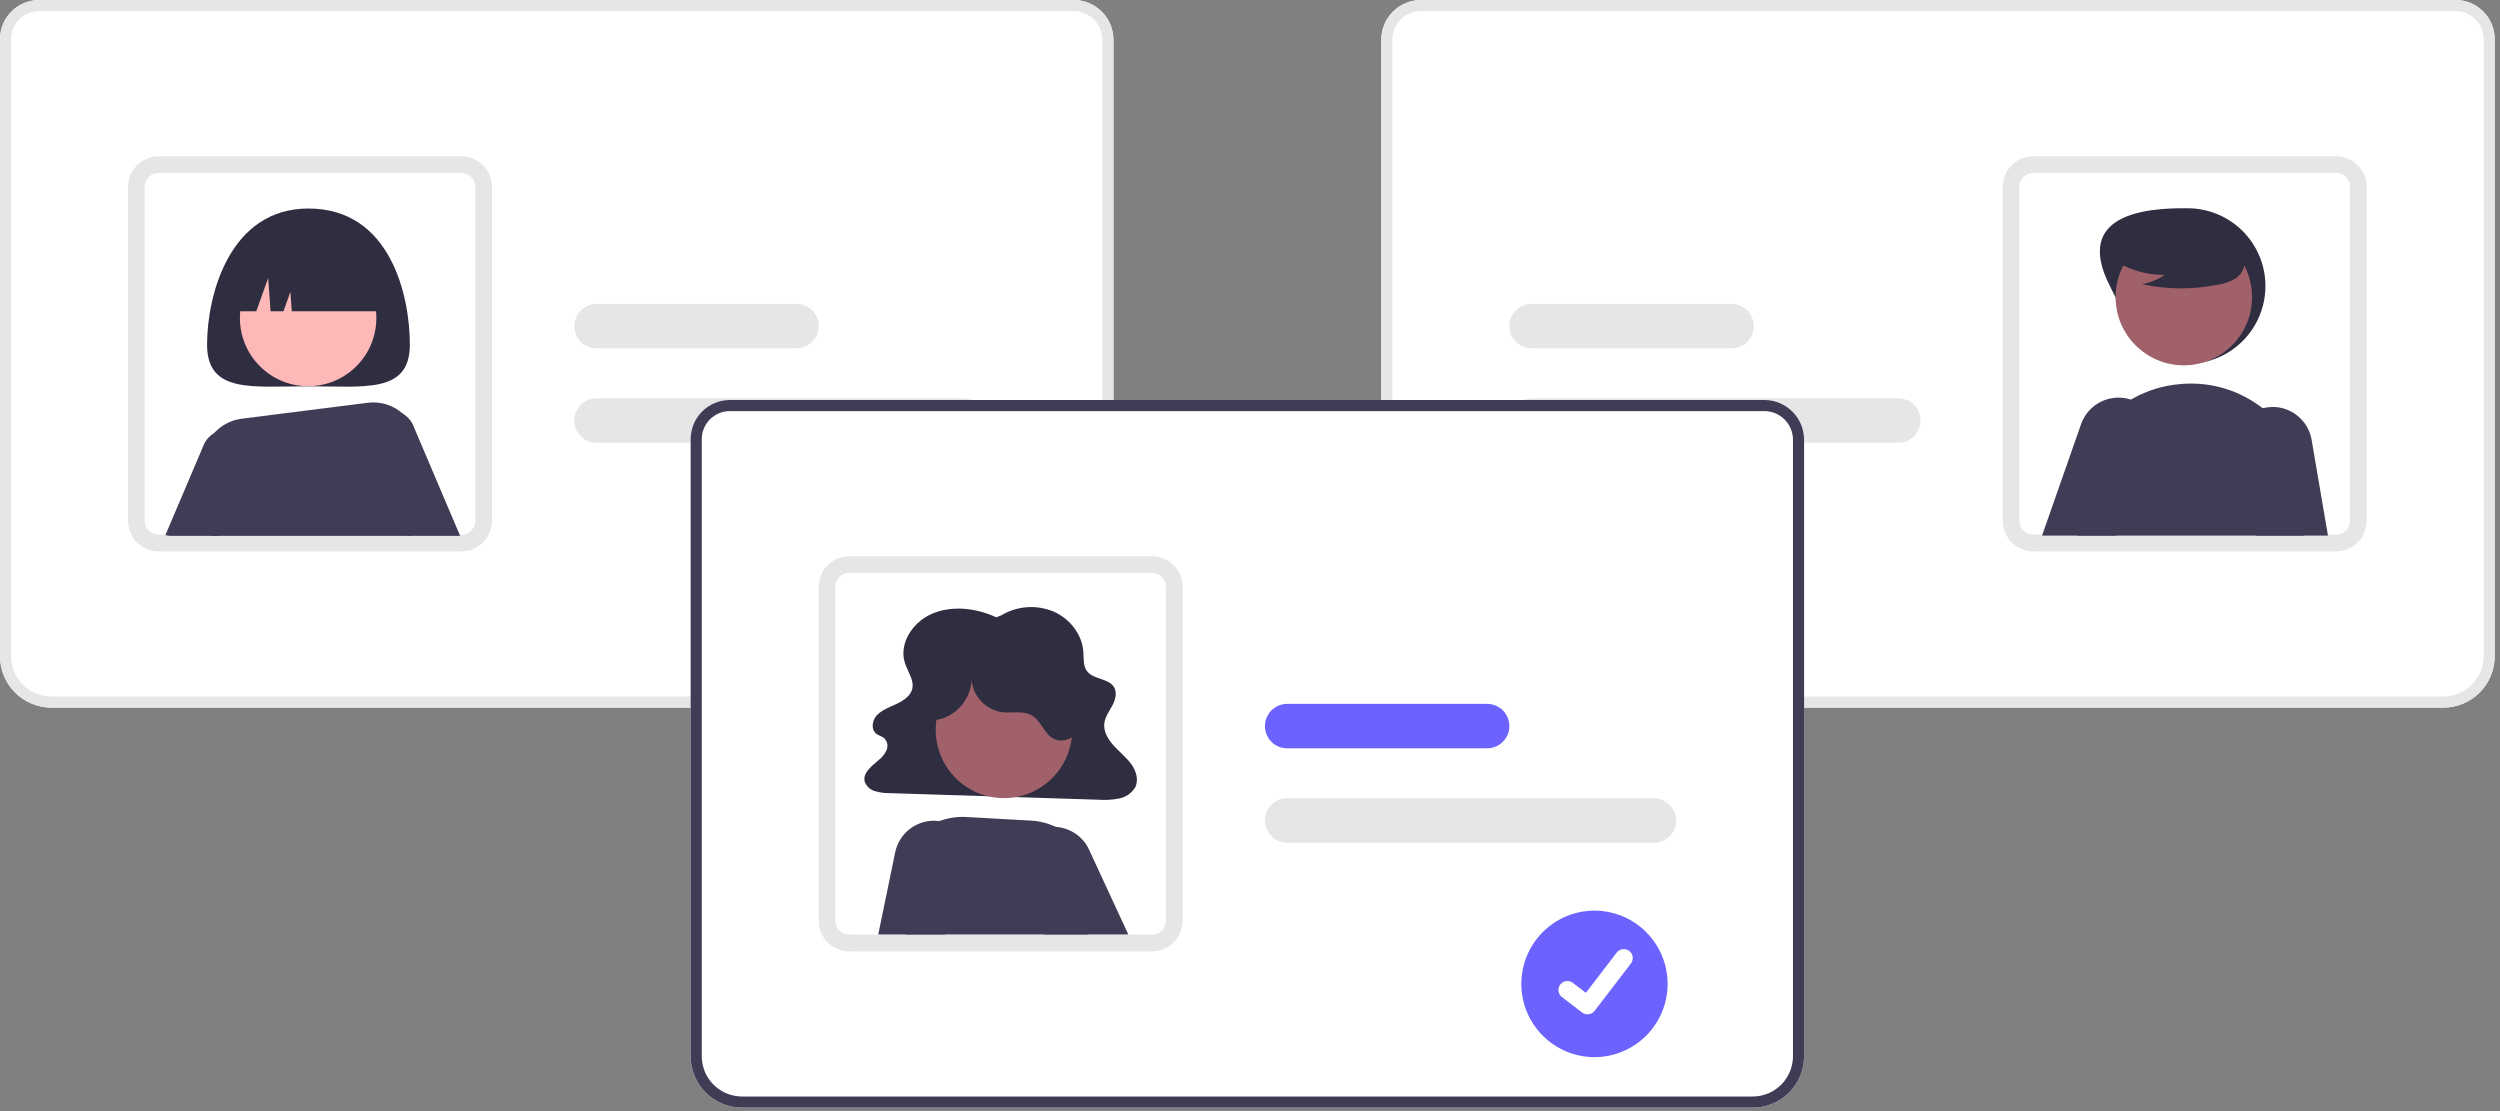 <svg width="450" height="200" viewBox="0 0 450 200" fill="none" xmlns="http://www.w3.org/2000/svg">
<rect x="0" y="0" width="450" height="200" fill="#808080" stroke="none"/>
<g clip-path="url(#clip0_717_2196)">
<path d="M191.169 127.371H9.25C6.798 127.368 4.446 126.393 2.712 124.659C0.978 122.925 0.003 120.574 0 118.121V7.044C0.002 5.177 0.745 3.386 2.065 2.066C3.386 0.745 5.176 0.002 7.044 0H193.271C195.166 0.002 196.983 0.756 198.323 2.096C199.663 3.436 200.417 5.253 200.419 7.149V118.121C200.416 120.574 199.441 122.925 197.707 124.659C195.973 126.393 193.622 127.368 191.169 127.371Z" fill="white"/>
<path d="M191.169 127.371H9.25C6.798 127.368 4.446 126.393 2.712 124.659C0.978 122.925 0.003 120.574 0 118.121V7.044C0.002 5.177 0.745 3.386 2.065 2.066C3.386 0.745 5.176 0.002 7.044 0H193.271C195.166 0.002 196.983 0.756 198.323 2.096C199.663 3.436 200.417 5.253 200.419 7.149V118.121C200.416 120.574 199.441 122.925 197.707 124.659C195.973 126.393 193.622 127.368 191.169 127.371ZM7.044 2C5.707 2.002 4.425 2.534 3.479 3.479C2.533 4.425 2.002 5.707 2 7.044V118.121C2.002 120.043 2.767 121.886 4.126 123.245C5.485 124.604 7.328 125.369 9.25 125.371H191.169C193.091 125.369 194.934 124.604 196.293 123.245C197.652 121.886 198.417 120.043 198.419 118.121V7.149C198.418 5.784 197.875 4.475 196.91 3.51C195.944 2.544 194.636 2.002 193.271 2H7.044Z" fill="#E6E6E6"/>
<path d="M83.057 99.248H28.547C27.213 99.246 25.926 98.76 24.923 97.881C23.92 97.002 23.271 95.788 23.095 94.467C23.061 94.228 23.046 93.988 23.047 93.748V33.623C23.049 32.165 23.629 30.767 24.66 29.736C25.691 28.705 27.089 28.125 28.547 28.123H83.057C84.515 28.125 85.913 28.705 86.944 29.736C87.975 30.767 88.555 32.165 88.557 33.623V93.748C88.555 95.206 87.975 96.604 86.944 97.635C85.913 98.666 84.515 99.246 83.057 99.248ZM28.547 31.123C27.884 31.124 27.249 31.387 26.78 31.856C26.311 32.325 26.048 32.96 26.047 33.623V93.748C26.046 93.851 26.052 93.954 26.066 94.055C26.143 94.66 26.437 95.216 26.893 95.619C27.35 96.023 27.938 96.246 28.547 96.248H83.057C83.72 96.247 84.355 95.984 84.824 95.515C85.293 95.046 85.556 94.411 85.557 93.748V33.623C85.556 32.96 85.293 32.325 84.824 31.856C84.355 31.387 83.72 31.124 83.057 31.123H28.547Z" fill="#E6E6E6"/>
<path d="M173.375 79.698H107.375C106.314 79.698 105.297 79.277 104.547 78.527C103.796 77.776 103.375 76.759 103.375 75.698C103.375 74.637 103.796 73.62 104.547 72.87C105.297 72.12 106.314 71.698 107.375 71.698H173.375C174.436 71.698 175.453 72.12 176.203 72.87C176.954 73.62 177.375 74.637 177.375 75.698C177.375 76.759 176.954 77.776 176.203 78.527C175.453 79.277 174.436 79.698 173.375 79.698Z" fill="#E6E6E6"/>
<path d="M143.375 62.698H107.375C106.314 62.698 105.297 62.277 104.547 61.527C103.796 60.776 103.375 59.759 103.375 58.698C103.375 57.637 103.796 56.62 104.547 55.87C105.297 55.12 106.314 54.698 107.375 54.698H143.375C144.436 54.698 145.453 55.12 146.203 55.87C146.954 56.62 147.375 57.637 147.375 58.698C147.375 59.759 146.954 60.776 146.203 61.527C145.453 62.277 144.436 62.698 143.375 62.698Z" fill="#E6E6E6"/>
<path d="M73.773 62.033C73.773 70.87 65.603 69.533 55.523 69.533C45.444 69.533 37.273 70.87 37.273 62.033C37.273 53.197 41.265 37.533 55.523 37.533C70.273 37.533 73.773 53.197 73.773 62.033Z" fill="#2F2E41"/>
<path d="M74.513 76.904C74.16 75.888 73.459 75.031 72.532 74.484C72.354 74.375 72.166 74.279 71.972 74.2C71.16 73.862 70.267 73.768 69.402 73.93C68.538 74.091 67.739 74.501 67.103 75.11C66.468 75.718 66.024 76.498 65.825 77.355C65.625 78.212 65.68 79.108 65.982 79.934L73.252 96.46H82.827L74.513 76.904Z" fill="#3F3D56"/>
<path d="M42.788 77.805C42.214 77.527 41.587 77.374 40.949 77.355C40.311 77.337 39.676 77.454 39.087 77.698C38.497 77.942 37.966 78.308 37.527 78.772C37.089 79.236 36.754 79.787 36.543 80.389L29.773 96.314C30.12 96.411 30.478 96.46 30.838 96.46H39.334L45.073 83.419C45.456 82.367 45.434 81.21 45.012 80.172C44.59 79.135 43.797 78.291 42.788 77.805Z" fill="#3F3D56"/>
<path d="M55.464 69.518C62.246 69.518 67.745 64.02 67.745 57.237C67.745 50.455 62.246 44.957 55.464 44.957C48.682 44.957 43.184 50.455 43.184 57.237C43.184 64.02 48.682 69.518 55.464 69.518Z" fill="#FFB8B8"/>
<path d="M72.746 74.68C72.676 74.615 72.606 74.545 72.531 74.485C71.675 73.713 70.661 73.136 69.561 72.793C68.46 72.451 67.299 72.35 66.156 72.5L43.526 75.365C41.453 75.621 39.561 76.675 38.252 78.303C36.944 79.931 36.321 82.005 36.516 84.085C36.826 87.575 37.326 91.98 38.126 96.46H73.876L75.191 81.18C75.296 79.983 75.132 78.777 74.708 77.651C74.285 76.526 73.614 75.511 72.746 74.68Z" fill="#3F3D56"/>
<path d="M41.273 56.033H46.131L48.273 50.033L48.702 56.033H51.023L52.273 52.533L52.523 56.033H69.773C69.773 52.585 68.404 49.279 65.966 46.841C63.528 44.403 60.221 43.033 56.773 43.033H54.273C50.826 43.033 47.519 44.403 45.081 46.841C42.643 49.279 41.273 52.585 41.273 56.033Z" fill="#2F2E41"/>
<path d="M248.629 118.121V7.149C248.631 5.253 249.385 3.436 250.725 2.096C252.065 0.756 253.882 0.002 255.777 0H442.004C443.872 0.002 445.662 0.745 446.983 2.066C448.303 3.386 449.046 5.177 449.048 7.044V118.121C449.045 120.574 448.07 122.925 446.336 124.659C444.602 126.393 442.251 127.368 439.798 127.371H257.879C255.426 127.368 253.075 126.393 251.341 124.659C249.607 122.925 248.632 120.574 248.629 118.121Z" fill="white"/>
<path d="M248.629 118.121V7.149C248.631 5.253 249.385 3.436 250.725 2.096C252.065 0.756 253.882 0.002 255.777 0H442.004C443.872 0.002 445.662 0.745 446.983 2.066C448.303 3.386 449.046 5.177 449.048 7.044V118.121C449.045 120.574 448.07 122.925 446.336 124.659C444.602 126.393 442.251 127.368 439.798 127.371H257.879C255.426 127.368 253.075 126.393 251.341 124.659C249.607 122.925 248.632 120.574 248.629 118.121ZM255.777 2C254.412 2.002 253.104 2.544 252.139 3.51C251.173 4.475 250.63 5.784 250.629 7.149V118.121C250.631 120.043 251.396 121.886 252.755 123.245C254.114 124.604 255.957 125.369 257.879 125.371H439.798C441.72 125.369 443.563 124.604 444.922 123.245C446.281 121.886 447.046 120.043 447.048 118.121V7.044C447.047 5.707 446.515 4.425 445.569 3.479C444.624 2.534 443.341 2.002 442.004 2H255.777Z" fill="#E6E6E6"/>
<path d="M360.492 93.748V33.623C360.494 32.165 361.074 30.767 362.105 29.736C363.136 28.705 364.534 28.125 365.992 28.123H420.502C421.96 28.125 423.358 28.705 424.389 29.736C425.421 30.767 426.001 32.165 426.002 33.623V93.748C426.004 93.988 425.988 94.228 425.955 94.467C425.779 95.788 425.129 97.002 424.126 97.881C423.124 98.76 421.836 99.246 420.502 99.248H365.992C364.534 99.246 363.136 98.666 362.105 97.635C361.074 96.604 360.494 95.206 360.492 93.748ZM365.992 31.123C365.329 31.124 364.694 31.387 364.225 31.856C363.757 32.325 363.493 32.96 363.492 33.623V93.748C363.493 94.411 363.757 95.046 364.225 95.515C364.694 95.984 365.329 96.247 365.992 96.248H420.502C421.112 96.246 421.699 96.023 422.156 95.619C422.613 95.216 422.907 94.66 422.983 94.055C422.997 93.954 423.003 93.851 423.002 93.748V33.623C423.001 32.96 422.738 32.325 422.269 31.856C421.8 31.387 421.165 31.124 420.502 31.123H365.992Z" fill="#E6E6E6"/>
<path d="M271.676 75.698C271.677 74.638 272.099 73.621 272.849 72.871C273.599 72.121 274.615 71.7 275.676 71.698H341.676C342.737 71.698 343.754 72.12 344.504 72.87C345.254 73.62 345.676 74.637 345.676 75.698C345.676 76.759 345.254 77.776 344.504 78.527C343.754 79.277 342.737 79.698 341.676 79.698H275.676C274.615 79.697 273.599 79.275 272.849 78.525C272.099 77.775 271.677 76.759 271.676 75.698Z" fill="#E6E6E6"/>
<path d="M271.676 58.698C271.677 57.638 272.099 56.621 272.849 55.871C273.599 55.121 274.615 54.7 275.676 54.698H311.676C312.737 54.698 313.754 55.12 314.504 55.87C315.254 56.62 315.676 57.637 315.676 58.698C315.676 59.759 315.254 60.776 314.504 61.527C313.754 62.277 312.737 62.698 311.676 62.698H275.676C274.615 62.697 273.599 62.275 272.849 61.525C272.099 60.775 271.677 59.759 271.676 58.698Z" fill="#E6E6E6"/>
<path d="M379.778 51.488C383.284 58.38 386.046 65.488 393.778 65.488C397.491 65.488 401.052 64.013 403.678 61.388C406.303 58.762 407.778 55.201 407.778 51.488C407.778 47.775 406.303 44.214 403.678 41.589C401.052 38.963 397.491 37.488 393.778 37.488C385.92 37.39 373.254 38.661 379.778 51.488Z" fill="#2F2E41"/>
<path d="M393.089 65.76C399.871 65.76 405.37 60.262 405.37 53.48C405.37 46.697 399.871 41.199 393.089 41.199C386.307 41.199 380.809 46.697 380.809 53.48C380.809 60.262 386.307 65.76 393.089 65.76Z" fill="#A0616A"/>
<path d="M409.853 75.865C409.061 75.003 408.2 74.207 407.278 73.485C403.247 70.326 398.194 68.76 393.083 69.085C392.878 69.095 392.673 69.11 392.468 69.13C389.508 69.367 386.632 70.231 384.032 71.666C381.432 73.1 379.167 75.072 377.388 77.45C375.582 79.864 374.312 82.637 373.663 85.581C373.015 88.526 373.003 91.575 373.628 94.525C373.763 95.15 373.883 95.78 373.998 96.41H414.708L415.178 93.26C415.648 90.147 415.413 86.968 414.492 83.958C413.57 80.947 411.985 78.182 409.853 75.865Z" fill="#3F3D56"/>
<path d="M416.09 79.15C415.803 77.507 414.949 76.017 413.676 74.939C412.403 73.861 410.793 73.263 409.125 73.25C409.06 73.25 408.99 73.255 408.925 73.255C408.37 73.268 407.818 73.345 407.28 73.485C406.377 73.725 405.529 74.141 404.787 74.71C404.045 75.278 403.422 75.988 402.955 76.797C402.487 77.607 402.184 78.501 402.064 79.428C401.943 80.356 402.006 81.297 402.25 82.2L406.095 96.41H419.035L416.09 79.15Z" fill="#3F3D56"/>
<path d="M387.616 75.425C387.128 74.467 386.429 73.632 385.571 72.985C384.964 72.526 384.285 72.171 383.561 71.935C383.266 71.834 382.963 71.754 382.656 71.695C380.984 71.378 379.254 71.67 377.777 72.517C376.301 73.364 375.177 74.711 374.606 76.315L367.566 96.41H380.926L387.741 81.63C388.195 80.655 388.42 79.588 388.399 78.513C388.377 77.437 388.109 76.381 387.616 75.425Z" fill="#3F3D56"/>
<path d="M380.059 46.54C382.865 48.474 386.196 49.504 389.604 49.49C388.388 50.333 387.004 50.902 385.547 51.159C390.079 52.131 394.762 52.157 399.304 51.236C400.314 51.074 401.288 50.74 402.184 50.247C402.631 49.998 403.02 49.657 403.326 49.248C403.632 48.838 403.849 48.369 403.962 47.87C404.263 46.145 402.92 44.579 401.524 43.523C399.386 41.931 396.921 40.835 394.307 40.312C391.694 39.79 388.997 39.855 386.411 40.503C384.723 40.94 383.032 41.677 381.936 43.033C380.839 44.388 380.514 46.478 381.559 47.874L380.059 46.54Z" fill="#2F2E41"/>
<path d="M315.486 199.371H133.566C131.114 199.368 128.763 198.393 127.029 196.659C125.295 194.925 124.319 192.574 124.316 190.121V79.044C124.318 77.177 125.061 75.386 126.382 74.066C127.702 72.745 129.493 72.002 131.36 72H317.587C319.482 72.002 321.299 72.756 322.64 74.096C323.98 75.436 324.733 77.253 324.736 79.149V190.121C324.733 192.574 323.757 194.925 322.023 196.659C320.289 198.393 317.938 199.368 315.486 199.371Z" fill="white"/>
<path d="M315.486 199.371H133.566C131.114 199.368 128.763 198.393 127.029 196.659C125.295 194.925 124.319 192.574 124.316 190.121V79.044C124.318 77.177 125.061 75.386 126.382 74.066C127.702 72.745 129.493 72.002 131.36 72H317.587C319.482 72.002 321.299 72.756 322.64 74.096C323.98 75.436 324.733 77.253 324.736 79.149V190.121C324.733 192.574 323.757 194.925 322.023 196.659C320.289 198.393 317.938 199.368 315.486 199.371ZM131.36 74C130.023 74.002 128.741 74.534 127.795 75.479C126.85 76.425 126.318 77.707 126.316 79.044V190.121C126.319 192.043 127.083 193.886 128.442 195.245C129.801 196.604 131.644 197.369 133.566 197.371H315.486C317.408 197.369 319.251 196.604 320.61 195.245C321.969 193.886 322.733 192.043 322.736 190.121V79.149C322.734 77.784 322.191 76.475 321.226 75.51C320.261 74.544 318.952 74.001 317.587 74H131.36Z" fill="#3F3D56"/>
<path d="M207.369 171.248H152.859C151.526 171.246 150.238 170.76 149.235 169.881C148.233 169.002 147.583 167.789 147.407 166.467C147.374 166.228 147.358 165.988 147.359 165.748V105.623C147.361 104.165 147.941 102.767 148.972 101.736C150.003 100.705 151.401 100.125 152.859 100.123H207.369C208.828 100.125 210.226 100.705 211.257 101.736C212.288 102.767 212.868 104.165 212.869 105.623V165.748C212.868 167.206 212.288 168.604 211.257 169.635C210.226 170.666 208.828 171.246 207.369 171.248ZM152.859 103.123C152.197 103.124 151.561 103.387 151.093 103.856C150.624 104.325 150.36 104.96 150.359 105.623V165.748C150.358 165.851 150.365 165.954 150.379 166.055C150.455 166.66 150.749 167.216 151.206 167.619C151.662 168.023 152.25 168.246 152.859 168.248H207.369C208.032 168.247 208.668 167.984 209.136 167.515C209.605 167.046 209.869 166.411 209.869 165.748V105.623C209.869 104.96 209.605 104.325 209.136 103.856C208.668 103.387 208.032 103.124 207.369 103.123H152.859Z" fill="#E6E6E6"/>
<path d="M179.325 111.115C175.777 109.464 171.42 108.923 167.809 110.457C164.198 111.991 161.737 115.922 162.904 119.402C163.434 120.98 164.639 122.531 164.17 124.125C163.808 125.351 162.547 126.161 161.308 126.736C160.07 127.312 158.715 127.796 157.819 128.767C156.923 129.738 156.737 131.41 157.856 132.163C158.224 132.411 158.685 132.529 159.042 132.79C159.347 133.038 159.567 133.374 159.671 133.752C159.776 134.131 159.759 134.532 159.625 134.901C159.327 135.643 158.834 136.291 158.199 136.776C156.929 137.872 155.25 139.126 155.645 140.681C155.791 141.096 156.035 141.471 156.357 141.772C156.679 142.073 157.069 142.291 157.493 142.41C158.375 142.664 159.289 142.785 160.206 142.768L197.69 143.949C198.927 144.042 200.171 143.972 201.39 143.742C201.983 143.634 202.547 143.405 203.047 143.069C203.547 142.733 203.973 142.297 204.297 141.789C205.015 140.461 204.543 138.824 203.657 137.584C202.771 136.343 201.516 135.364 200.479 134.225C199.443 133.086 198.595 131.664 198.777 130.191C198.924 129.013 199.701 127.994 200.259 126.923C200.817 125.852 201.141 124.514 200.418 123.528C199.4 122.14 196.955 122.266 195.797 120.972C194.923 119.996 195.092 118.59 195.005 117.331C194.796 114.303 192.699 111.443 189.715 110.115C188.197 109.464 186.546 109.182 184.899 109.295C183.251 109.407 181.654 109.909 180.238 110.76L179.325 111.115Z" fill="#2F2E41"/>
<path d="M180.71 143.659C187.493 143.659 192.991 138.161 192.991 131.378C192.991 124.596 187.493 119.098 180.71 119.098C173.928 119.098 168.43 124.596 168.43 131.378C168.43 138.161 173.928 143.659 180.71 143.659Z" fill="#A0616A"/>
<path d="M196.833 159.518C196.82 157.366 196.224 155.257 195.108 153.417C193.991 151.576 192.396 150.073 190.493 149.068C190.338 148.983 190.178 148.908 190.018 148.833C188.636 148.178 187.14 147.798 185.613 147.713L173.923 147.058C172.272 146.964 170.619 147.218 169.073 147.803C168.696 147.944 168.327 148.104 167.968 148.283C166.838 148.84 165.805 149.574 164.908 150.458C163.726 151.625 162.802 153.025 162.194 154.57C161.586 156.115 161.308 157.77 161.378 159.428L161.588 164.383L163.058 168.198H195.743C196.148 167.707 196.5 167.174 196.793 166.608C197.347 165.51 197.639 164.298 197.646 163.068C197.653 161.838 197.374 160.623 196.833 159.518Z" fill="#3F3D56"/>
<path d="M196.036 152.948C195.503 151.79 194.666 150.799 193.616 150.078C192.858 149.558 192.008 149.188 191.111 148.988C190.752 148.909 190.388 148.857 190.021 148.833C189.299 148.784 188.574 148.846 187.871 149.018C186.821 149.279 185.845 149.775 185.015 150.469C184.186 151.163 183.525 152.036 183.082 153.023C182.639 154.01 182.427 155.084 182.46 156.165C182.494 157.246 182.773 158.305 183.276 159.263L187.771 167.773L187.996 168.198H203.091L196.036 152.948Z" fill="#3F3D56"/>
<path d="M171.331 148.513C170.624 148.153 169.862 147.913 169.076 147.803C168.491 147.72 167.898 147.711 167.311 147.778C165.817 147.947 164.415 148.584 163.305 149.598C162.195 150.612 161.434 151.95 161.131 153.423L158.086 168.198H169.996L172.221 167.288L174.991 156.658C175.394 155.086 175.251 153.425 174.586 151.945C173.921 150.465 172.773 149.255 171.331 148.513Z" fill="#3F3D56"/>
<path d="M168.149 129.632C172.027 129.321 175.247 125.447 174.843 121.577C174.798 123.172 175.34 124.728 176.368 125.949C177.395 127.17 178.835 127.971 180.414 128.2C182.193 128.396 184.143 127.858 185.692 128.755C187.407 129.749 187.955 132.163 189.742 133.021C191.468 133.851 193.661 132.72 194.514 131.005C195.367 129.29 195.157 127.23 194.592 125.4C193.786 122.79 192.318 120.433 190.332 118.559C188.345 116.685 185.907 115.356 183.255 114.703C180.603 114.05 177.827 114.095 175.197 114.832C172.567 115.57 170.173 116.975 168.247 118.912C166.617 120.552 165.322 122.643 165.112 124.946C164.902 127.25 165.971 129.749 168.039 130.784L168.149 129.632Z" fill="#2F2E41"/>
<path d="M297.688 151.698H231.688C230.627 151.698 229.609 151.277 228.859 150.527C228.109 149.777 227.688 148.759 227.688 147.698C227.688 146.637 228.109 145.62 228.859 144.87C229.609 144.12 230.627 143.698 231.688 143.698H297.688C298.748 143.698 299.766 144.12 300.516 144.87C301.266 145.62 301.688 146.637 301.688 147.698C301.688 148.759 301.266 149.777 300.516 150.527C299.766 151.277 298.748 151.698 297.688 151.698Z" fill="#E6E6E6"/>
<path d="M267.688 134.698H231.688C230.627 134.698 229.609 134.277 228.859 133.527C228.109 132.777 227.688 131.759 227.688 130.698C227.688 129.637 228.109 128.62 228.859 127.87C229.609 127.12 230.627 126.698 231.688 126.698H267.688C268.748 126.698 269.766 127.12 270.516 127.87C271.266 128.62 271.688 129.637 271.688 130.698C271.688 131.759 271.266 132.777 270.516 133.527C269.766 134.277 268.748 134.698 267.688 134.698Z" fill="#6C63FF"/>
<path d="M287.005 163.91C283.511 163.917 280.162 165.309 277.694 167.782C275.226 170.254 273.84 173.605 273.84 177.099C273.84 180.593 275.226 183.944 277.694 186.417C280.162 188.889 283.511 190.282 287.004 190.288C290.498 190.282 293.847 188.889 296.315 186.417C298.783 183.944 300.169 180.593 300.169 177.099C300.169 173.605 298.783 170.254 296.315 167.782C293.847 165.309 290.498 163.917 287.005 163.91Z" fill="#6C63FF"/>
<path d="M285.752 182.576C285.405 182.577 285.067 182.465 284.789 182.256L284.772 182.244L281.145 179.469C280.806 179.209 280.585 178.825 280.529 178.401C280.474 177.978 280.588 177.55 280.848 177.211C281.108 176.872 281.492 176.65 281.915 176.593C282.339 176.537 282.767 176.651 283.106 176.911L285.456 178.712L291.007 171.47C291.136 171.302 291.296 171.161 291.48 171.055C291.663 170.949 291.865 170.88 292.075 170.853C292.284 170.825 292.498 170.839 292.702 170.894C292.906 170.948 293.098 171.043 293.266 171.171L293.266 171.172L293.232 171.22L293.267 171.172C293.606 171.432 293.828 171.816 293.884 172.24C293.939 172.663 293.825 173.092 293.565 173.431L287.036 181.946C286.885 182.142 286.69 182.301 286.468 182.41C286.246 182.519 286.001 182.575 285.754 182.575L285.752 182.576Z" fill="white"/>
</g>
<defs>
<clipPath id="clip0_717_2196">
<rect width="449.049" height="199.371" fill="white"/>
</clipPath>
</defs>
</svg>
